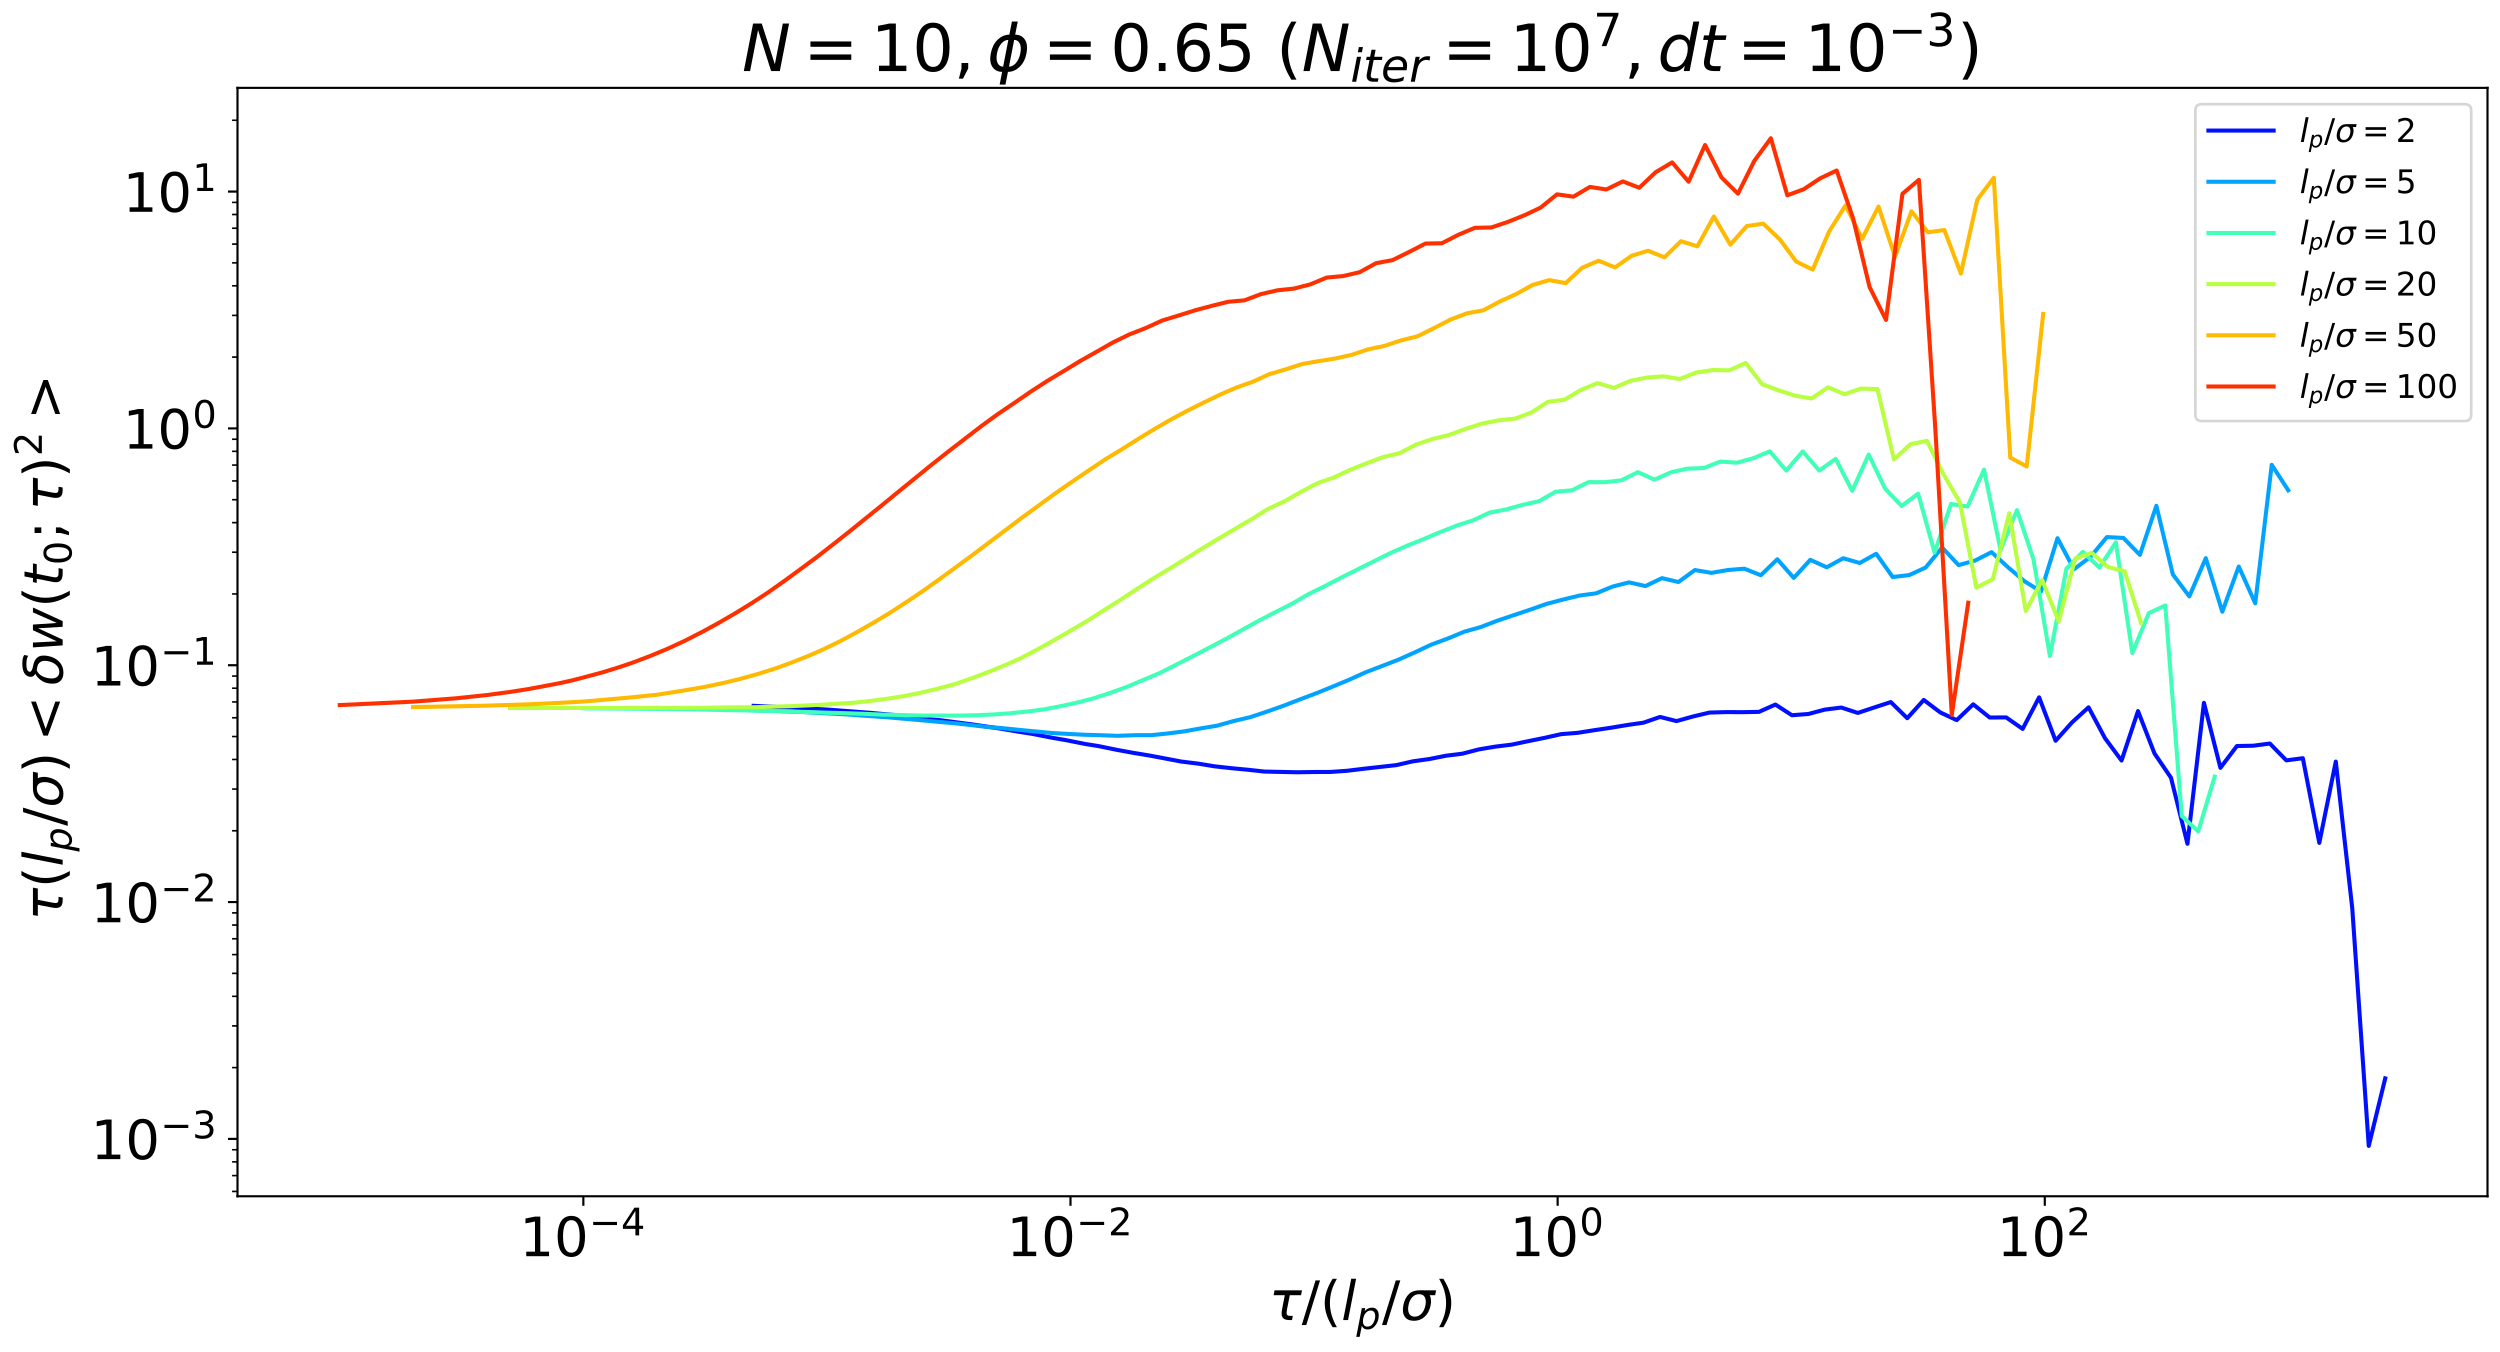 <?xml version="1.0" encoding="utf-8" standalone="no"?>
<!DOCTYPE svg PUBLIC "-//W3C//DTD SVG 1.1//EN"
  "http://www.w3.org/Graphics/SVG/1.1/DTD/svg11.dtd">
<!-- Created with matplotlib (https://matplotlib.org/) -->
<svg height="497.52pt" version="1.1" viewBox="0 0 920.16 497.52" width="920.16pt" xmlns="http://www.w3.org/2000/svg" xmlns:xlink="http://www.w3.org/1999/xlink">
 <defs>
  <style type="text/css">
*{stroke-linecap:butt;stroke-linejoin:round;}
  </style>
 </defs>
 <g id="figure_1">
  <g id="patch_1">
   <path d="M 0 497.52 
L 920.16 497.52 
L 920.16 0 
L 0 0 
z
" style="fill:#ffffff;"/>
  </g>
  <g id="axes_1">
   <g id="patch_2">
    <path d="M 87.415 440.305 
L 915.559 440.305 
L 915.559 32.339 
L 87.415 32.339 
z
" style="fill:#ffffff;"/>
   </g>
   <g id="matplotlib.axis_1">
    <g id="xtick_1">
     <g id="line2d_1">
      <defs>
       <path d="M 0 0 
L 0 3.5 
" id="m4531836eba" style="stroke:#000000;stroke-width:0.8;"/>
      </defs>
      <g>
       <use style="stroke:#000000;stroke-width:0.8;" x="214.709" xlink:href="#m4531836eba" y="440.305"/>
      </g>
     </g>
     <g id="text_1">
      <!-- $\mathdefault{10^{-4}}$ -->
      <defs>
       <path d="M 12.406 8.297 
L 28.516 8.297 
L 28.516 63.922 
L 10.984 60.406 
L 10.984 69.391 
L 28.422 72.906 
L 38.281 72.906 
L 38.281 8.297 
L 54.391 8.297 
L 54.391 0 
L 12.406 0 
z
" id="DejaVuSans-49"/>
       <path d="M 31.781 66.406 
Q 24.172 66.406 20.328 58.906 
Q 16.5 51.422 16.5 36.375 
Q 16.5 21.391 20.328 13.891 
Q 24.172 6.391 31.781 6.391 
Q 39.453 6.391 43.281 13.891 
Q 47.125 21.391 47.125 36.375 
Q 47.125 51.422 43.281 58.906 
Q 39.453 66.406 31.781 66.406 
z
M 31.781 74.219 
Q 44.047 74.219 50.516 64.516 
Q 56.984 54.828 56.984 36.375 
Q 56.984 17.969 50.516 8.266 
Q 44.047 -1.422 31.781 -1.422 
Q 19.531 -1.422 13.062 8.266 
Q 6.594 17.969 6.594 36.375 
Q 6.594 54.828 13.062 64.516 
Q 19.531 74.219 31.781 74.219 
z
" id="DejaVuSans-48"/>
       <path d="M 10.594 35.5 
L 73.188 35.5 
L 73.188 27.203 
L 10.594 27.203 
z
" id="DejaVuSans-8722"/>
       <path d="M 37.797 64.312 
L 12.891 25.391 
L 37.797 25.391 
z
M 35.203 72.906 
L 47.609 72.906 
L 47.609 25.391 
L 58.016 25.391 
L 58.016 17.188 
L 47.609 17.188 
L 47.609 0 
L 37.797 0 
L 37.797 17.188 
L 4.891 17.188 
L 4.891 26.703 
z
" id="DejaVuSans-52"/>
      </defs>
      <g transform="translate(191.209 462.502)scale(0.2 -0.2)">
       <use transform="translate(0 0.684)" xlink:href="#DejaVuSans-49"/>
       <use transform="translate(63.623 0.684)" xlink:href="#DejaVuSans-48"/>
       <use transform="translate(128.203 38.966)scale(0.7)" xlink:href="#DejaVuSans-8722"/>
       <use transform="translate(186.855 38.966)scale(0.7)" xlink:href="#DejaVuSans-52"/>
      </g>
     </g>
    </g>
    <g id="xtick_2">
     <g id="line2d_2">
      <g>
       <use style="stroke:#000000;stroke-width:0.8;" x="394.01" xlink:href="#m4531836eba" y="440.305"/>
      </g>
     </g>
     <g id="text_2">
      <!-- $\mathdefault{10^{-2}}$ -->
      <defs>
       <path d="M 19.188 8.297 
L 53.609 8.297 
L 53.609 0 
L 7.328 0 
L 7.328 8.297 
Q 12.938 14.109 22.625 23.891 
Q 32.328 33.688 34.812 36.531 
Q 39.547 41.844 41.422 45.531 
Q 43.312 49.219 43.312 52.781 
Q 43.312 58.594 39.234 62.25 
Q 35.156 65.922 28.609 65.922 
Q 23.969 65.922 18.812 64.312 
Q 13.672 62.703 7.812 59.422 
L 7.812 69.391 
Q 13.766 71.781 18.938 73 
Q 24.125 74.219 28.422 74.219 
Q 39.75 74.219 46.484 68.547 
Q 53.219 62.891 53.219 53.422 
Q 53.219 48.922 51.531 44.891 
Q 49.859 40.875 45.406 35.406 
Q 44.188 33.984 37.641 27.219 
Q 31.109 20.453 19.188 8.297 
z
" id="DejaVuSans-50"/>
      </defs>
      <g transform="translate(370.51 462.502)scale(0.2 -0.2)">
       <use transform="translate(0 0.766)" xlink:href="#DejaVuSans-49"/>
       <use transform="translate(63.623 0.766)" xlink:href="#DejaVuSans-48"/>
       <use transform="translate(128.203 39.047)scale(0.7)" xlink:href="#DejaVuSans-8722"/>
       <use transform="translate(186.855 39.047)scale(0.7)" xlink:href="#DejaVuSans-50"/>
      </g>
     </g>
    </g>
    <g id="xtick_3">
     <g id="line2d_3">
      <g>
       <use style="stroke:#000000;stroke-width:0.8;" x="573.312" xlink:href="#m4531836eba" y="440.305"/>
      </g>
     </g>
     <g id="text_3">
      <!-- $\mathdefault{10^{0}}$ -->
      <g transform="translate(555.712 462.502)scale(0.2 -0.2)">
       <use transform="translate(0 0.766)" xlink:href="#DejaVuSans-49"/>
       <use transform="translate(63.623 0.766)" xlink:href="#DejaVuSans-48"/>
       <use transform="translate(128.203 39.047)scale(0.7)" xlink:href="#DejaVuSans-48"/>
      </g>
     </g>
    </g>
    <g id="xtick_4">
     <g id="line2d_4">
      <g>
       <use style="stroke:#000000;stroke-width:0.8;" x="752.613" xlink:href="#m4531836eba" y="440.305"/>
      </g>
     </g>
     <g id="text_4">
      <!-- $\mathdefault{10^{2}}$ -->
      <g transform="translate(735.013 462.502)scale(0.2 -0.2)">
       <use transform="translate(0 0.766)" xlink:href="#DejaVuSans-49"/>
       <use transform="translate(63.623 0.766)" xlink:href="#DejaVuSans-48"/>
       <use transform="translate(128.203 39.047)scale(0.7)" xlink:href="#DejaVuSans-50"/>
      </g>
     </g>
    </g>
    <g id="text_5">
     <!-- $\tau/(l_p/\sigma)$ -->
     <defs>
      <path d="M 32.859 9.969 
Q 34.188 7.625 39.453 7.625 
L 43.75 7.625 
L 42.281 0 
L 36.922 0 
Q 28.125 0 25 4.688 
Q 21.922 9.469 23.969 19.828 
L 29 45.703 
L 8.453 45.703 
L 10.203 54.688 
L 60.641 54.688 
L 58.891 45.703 
L 38.188 45.703 
L 33.016 19.281 
Q 31.641 12.203 32.859 9.969 
z
" id="DejaVuSans-Oblique-964"/>
      <path d="M 25.391 72.906 
L 33.688 72.906 
L 8.297 -9.281 
L 0 -9.281 
z
" id="DejaVuSans-47"/>
      <path d="M 31 75.875 
Q 24.469 64.656 21.281 53.656 
Q 18.109 42.672 18.109 31.391 
Q 18.109 20.125 21.312 9.062 
Q 24.516 -2 31 -13.188 
L 23.188 -13.188 
Q 15.875 -1.703 12.234 9.375 
Q 8.594 20.453 8.594 31.391 
Q 8.594 42.281 12.203 53.312 
Q 15.828 64.359 23.188 75.875 
z
" id="DejaVuSans-40"/>
      <path d="M 18.312 75.984 
L 27.297 75.984 
L 12.5 0 
L 3.516 0 
z
" id="DejaVuSans-Oblique-108"/>
      <path d="M 49.609 33.688 
Q 49.609 40.875 46.484 44.672 
Q 43.359 48.484 37.5 48.484 
Q 33.5 48.484 29.859 46.438 
Q 26.219 44.391 23.391 40.484 
Q 20.609 36.625 18.938 31.156 
Q 17.281 25.688 17.281 20.312 
Q 17.281 13.484 20.406 9.797 
Q 23.531 6.109 29.297 6.109 
Q 33.547 6.109 37.188 8.109 
Q 40.828 10.109 43.406 13.922 
Q 46.188 17.922 47.891 23.344 
Q 49.609 28.766 49.609 33.688 
z
M 21.781 46.391 
Q 25.391 51.125 30.297 53.562 
Q 35.203 56 41.219 56 
Q 49.609 56 54.25 50.5 
Q 58.891 45.016 58.891 35.109 
Q 58.891 27 56 19.656 
Q 53.125 12.312 47.703 6.5 
Q 44.094 2.641 39.547 0.609 
Q 35.016 -1.422 29.984 -1.422 
Q 24.172 -1.422 20.219 1 
Q 16.266 3.422 14.312 8.203 
L 8.688 -20.797 
L -0.297 -20.797 
L 14.406 54.688 
L 23.391 54.688 
z
" id="DejaVuSans-Oblique-112"/>
      <path d="M 34.672 47.562 
Q 27.25 47.562 22.219 42.188 
Q 16.891 36.578 15.141 27.297 
Q 13.188 17.484 16.312 11.812 
Q 19.391 6.203 26.656 6.203 
Q 33.844 6.203 39.109 11.859 
Q 44.438 17.531 46.344 27.297 
Q 48.047 36.234 45.016 42.188 
Q 42.188 47.562 34.672 47.562 
z
M 36.078 54.734 
L 65.922 54.688 
L 64.156 45.703 
L 54.109 45.703 
Q 57.906 38.094 55.859 27.297 
Q 53.219 13.875 45.062 6.25 
Q 36.859 -1.422 25.141 -1.422 
Q 13.375 -1.422 8.203 6.25 
Q 3.031 13.875 5.672 27.297 
Q 8.25 40.766 16.406 48.391 
Q 23.188 54.734 36.078 54.734 
z
" id="DejaVuSans-Oblique-963"/>
      <path d="M 8.016 75.875 
L 15.828 75.875 
Q 23.141 64.359 26.781 53.312 
Q 30.422 42.281 30.422 31.391 
Q 30.422 20.453 26.781 9.375 
Q 23.141 -1.703 15.828 -13.188 
L 8.016 -13.188 
Q 14.5 -2 17.703 9.062 
Q 20.906 20.125 20.906 31.391 
Q 20.906 42.672 17.703 53.656 
Q 14.5 64.656 8.016 75.875 
z
" id="DejaVuSans-41"/>
     </defs>
     <g transform="translate(467.087 485.861)scale(0.2 -0.2)">
      <use transform="translate(0 0.016)" xlink:href="#DejaVuSans-Oblique-964"/>
      <use transform="translate(60.205 0.016)" xlink:href="#DejaVuSans-47"/>
      <use transform="translate(93.896 0.016)" xlink:href="#DejaVuSans-40"/>
      <use transform="translate(132.91 0.016)" xlink:href="#DejaVuSans-Oblique-108"/>
      <use transform="translate(160.693 -16.391)scale(0.7)" xlink:href="#DejaVuSans-Oblique-112"/>
      <use transform="translate(207.861 0.016)" xlink:href="#DejaVuSans-47"/>
      <use transform="translate(241.553 0.016)" xlink:href="#DejaVuSans-Oblique-963"/>
      <use transform="translate(304.932 0.016)" xlink:href="#DejaVuSans-41"/>
     </g>
    </g>
   </g>
   <g id="matplotlib.axis_2">
    <g id="ytick_1">
     <g id="line2d_5">
      <defs>
       <path d="M 0 0 
L -3.5 0 
" id="mf30abeb08d" style="stroke:#000000;stroke-width:0.8;"/>
      </defs>
      <g>
       <use style="stroke:#000000;stroke-width:0.8;" x="87.415" xlink:href="#mf30abeb08d" y="419.19"/>
      </g>
     </g>
     <g id="text_6">
      <!-- $\mathdefault{10^{-3}}$ -->
      <defs>
       <path d="M 40.578 39.312 
Q 47.656 37.797 51.625 33 
Q 55.609 28.219 55.609 21.188 
Q 55.609 10.406 48.188 4.484 
Q 40.766 -1.422 27.094 -1.422 
Q 22.516 -1.422 17.656 -0.516 
Q 12.797 0.391 7.625 2.203 
L 7.625 11.719 
Q 11.719 9.328 16.594 8.109 
Q 21.484 6.891 26.812 6.891 
Q 36.078 6.891 40.938 10.547 
Q 45.797 14.203 45.797 21.188 
Q 45.797 27.641 41.281 31.266 
Q 36.766 34.906 28.719 34.906 
L 20.219 34.906 
L 20.219 43.016 
L 29.109 43.016 
Q 36.375 43.016 40.234 45.922 
Q 44.094 48.828 44.094 54.297 
Q 44.094 59.906 40.109 62.906 
Q 36.141 65.922 28.719 65.922 
Q 24.656 65.922 20.016 65.031 
Q 15.375 64.156 9.812 62.312 
L 9.812 71.094 
Q 15.438 72.656 20.344 73.438 
Q 25.25 74.219 29.594 74.219 
Q 40.828 74.219 47.359 69.109 
Q 53.906 64.016 53.906 55.328 
Q 53.906 49.266 50.438 45.094 
Q 46.969 40.922 40.578 39.312 
z
" id="DejaVuSans-51"/>
      </defs>
      <g transform="translate(33.415 426.788)scale(0.2 -0.2)">
       <use transform="translate(0 0.766)" xlink:href="#DejaVuSans-49"/>
       <use transform="translate(63.623 0.766)" xlink:href="#DejaVuSans-48"/>
       <use transform="translate(128.203 39.047)scale(0.7)" xlink:href="#DejaVuSans-8722"/>
       <use transform="translate(186.855 39.047)scale(0.7)" xlink:href="#DejaVuSans-51"/>
      </g>
     </g>
    </g>
    <g id="ytick_2">
     <g id="line2d_6">
      <g>
       <use style="stroke:#000000;stroke-width:0.8;" x="87.415" xlink:href="#mf30abeb08d" y="332.019"/>
      </g>
     </g>
     <g id="text_7">
      <!-- $\mathdefault{10^{-2}}$ -->
      <g transform="translate(33.415 339.617)scale(0.2 -0.2)">
       <use transform="translate(0 0.766)" xlink:href="#DejaVuSans-49"/>
       <use transform="translate(63.623 0.766)" xlink:href="#DejaVuSans-48"/>
       <use transform="translate(128.203 39.047)scale(0.7)" xlink:href="#DejaVuSans-8722"/>
       <use transform="translate(186.855 39.047)scale(0.7)" xlink:href="#DejaVuSans-50"/>
      </g>
     </g>
    </g>
    <g id="ytick_3">
     <g id="line2d_7">
      <g>
       <use style="stroke:#000000;stroke-width:0.8;" x="87.415" xlink:href="#mf30abeb08d" y="244.848"/>
      </g>
     </g>
     <g id="text_8">
      <!-- $\mathdefault{10^{-1}}$ -->
      <g transform="translate(33.415 252.446)scale(0.2 -0.2)">
       <use transform="translate(0 0.684)" xlink:href="#DejaVuSans-49"/>
       <use transform="translate(63.623 0.684)" xlink:href="#DejaVuSans-48"/>
       <use transform="translate(128.203 38.966)scale(0.7)" xlink:href="#DejaVuSans-8722"/>
       <use transform="translate(186.855 38.966)scale(0.7)" xlink:href="#DejaVuSans-49"/>
      </g>
     </g>
    </g>
    <g id="ytick_4">
     <g id="line2d_8">
      <g>
       <use style="stroke:#000000;stroke-width:0.8;" x="87.415" xlink:href="#mf30abeb08d" y="157.677"/>
      </g>
     </g>
     <g id="text_9">
      <!-- $\mathdefault{10^{0}}$ -->
      <g transform="translate(45.215 165.276)scale(0.2 -0.2)">
       <use transform="translate(0 0.766)" xlink:href="#DejaVuSans-49"/>
       <use transform="translate(63.623 0.766)" xlink:href="#DejaVuSans-48"/>
       <use transform="translate(128.203 39.047)scale(0.7)" xlink:href="#DejaVuSans-48"/>
      </g>
     </g>
    </g>
    <g id="ytick_5">
     <g id="line2d_9">
      <g>
       <use style="stroke:#000000;stroke-width:0.8;" x="87.415" xlink:href="#mf30abeb08d" y="70.506"/>
      </g>
     </g>
     <g id="text_10">
      <!-- $\mathdefault{10^{1}}$ -->
      <g transform="translate(45.215 78.105)scale(0.2 -0.2)">
       <use transform="translate(0 0.684)" xlink:href="#DejaVuSans-49"/>
       <use transform="translate(63.623 0.684)" xlink:href="#DejaVuSans-48"/>
       <use transform="translate(128.203 38.966)scale(0.7)" xlink:href="#DejaVuSans-49"/>
      </g>
     </g>
    </g>
    <g id="ytick_6">
     <g id="line2d_10">
      <defs>
       <path d="M 0 0 
L -2 0 
" id="mcb2c523ec2" style="stroke:#000000;stroke-width:0.6;"/>
      </defs>
      <g>
       <use style="stroke:#000000;stroke-width:0.6;" x="87.415" xlink:href="#mcb2c523ec2" y="438.528"/>
      </g>
     </g>
    </g>
    <g id="ytick_7">
     <g id="line2d_11">
      <g>
       <use style="stroke:#000000;stroke-width:0.6;" x="87.415" xlink:href="#mcb2c523ec2" y="432.693"/>
      </g>
     </g>
    </g>
    <g id="ytick_8">
     <g id="line2d_12">
      <g>
       <use style="stroke:#000000;stroke-width:0.6;" x="87.415" xlink:href="#mcb2c523ec2" y="427.637"/>
      </g>
     </g>
    </g>
    <g id="ytick_9">
     <g id="line2d_13">
      <g>
       <use style="stroke:#000000;stroke-width:0.6;" x="87.415" xlink:href="#mcb2c523ec2" y="423.178"/>
      </g>
     </g>
    </g>
    <g id="ytick_10">
     <g id="line2d_14">
      <g>
       <use style="stroke:#000000;stroke-width:0.6;" x="87.415" xlink:href="#mcb2c523ec2" y="392.949"/>
      </g>
     </g>
    </g>
    <g id="ytick_11">
     <g id="line2d_15">
      <g>
       <use style="stroke:#000000;stroke-width:0.6;" x="87.415" xlink:href="#mcb2c523ec2" y="377.599"/>
      </g>
     </g>
    </g>
    <g id="ytick_12">
     <g id="line2d_16">
      <g>
       <use style="stroke:#000000;stroke-width:0.6;" x="87.415" xlink:href="#mcb2c523ec2" y="366.708"/>
      </g>
     </g>
    </g>
    <g id="ytick_13">
     <g id="line2d_17">
      <g>
       <use style="stroke:#000000;stroke-width:0.6;" x="87.415" xlink:href="#mcb2c523ec2" y="358.26"/>
      </g>
     </g>
    </g>
    <g id="ytick_14">
     <g id="line2d_18">
      <g>
       <use style="stroke:#000000;stroke-width:0.6;" x="87.415" xlink:href="#mcb2c523ec2" y="351.358"/>
      </g>
     </g>
    </g>
    <g id="ytick_15">
     <g id="line2d_19">
      <g>
       <use style="stroke:#000000;stroke-width:0.6;" x="87.415" xlink:href="#mcb2c523ec2" y="345.522"/>
      </g>
     </g>
    </g>
    <g id="ytick_16">
     <g id="line2d_20">
      <g>
       <use style="stroke:#000000;stroke-width:0.6;" x="87.415" xlink:href="#mcb2c523ec2" y="340.467"/>
      </g>
     </g>
    </g>
    <g id="ytick_17">
     <g id="line2d_21">
      <g>
       <use style="stroke:#000000;stroke-width:0.6;" x="87.415" xlink:href="#mcb2c523ec2" y="336.008"/>
      </g>
     </g>
    </g>
    <g id="ytick_18">
     <g id="line2d_22">
      <g>
       <use style="stroke:#000000;stroke-width:0.6;" x="87.415" xlink:href="#mcb2c523ec2" y="305.778"/>
      </g>
     </g>
    </g>
    <g id="ytick_19">
     <g id="line2d_23">
      <g>
       <use style="stroke:#000000;stroke-width:0.6;" x="87.415" xlink:href="#mcb2c523ec2" y="290.428"/>
      </g>
     </g>
    </g>
    <g id="ytick_20">
     <g id="line2d_24">
      <g>
       <use style="stroke:#000000;stroke-width:0.6;" x="87.415" xlink:href="#mcb2c523ec2" y="279.537"/>
      </g>
     </g>
    </g>
    <g id="ytick_21">
     <g id="line2d_25">
      <g>
       <use style="stroke:#000000;stroke-width:0.6;" x="87.415" xlink:href="#mcb2c523ec2" y="271.089"/>
      </g>
     </g>
    </g>
    <g id="ytick_22">
     <g id="line2d_26">
      <g>
       <use style="stroke:#000000;stroke-width:0.6;" x="87.415" xlink:href="#mcb2c523ec2" y="264.187"/>
      </g>
     </g>
    </g>
    <g id="ytick_23">
     <g id="line2d_27">
      <g>
       <use style="stroke:#000000;stroke-width:0.6;" x="87.415" xlink:href="#mcb2c523ec2" y="258.351"/>
      </g>
     </g>
    </g>
    <g id="ytick_24">
     <g id="line2d_28">
      <g>
       <use style="stroke:#000000;stroke-width:0.6;" x="87.415" xlink:href="#mcb2c523ec2" y="253.296"/>
      </g>
     </g>
    </g>
    <g id="ytick_25">
     <g id="line2d_29">
      <g>
       <use style="stroke:#000000;stroke-width:0.6;" x="87.415" xlink:href="#mcb2c523ec2" y="248.837"/>
      </g>
     </g>
    </g>
    <g id="ytick_26">
     <g id="line2d_30">
      <g>
       <use style="stroke:#000000;stroke-width:0.6;" x="87.415" xlink:href="#mcb2c523ec2" y="218.607"/>
      </g>
     </g>
    </g>
    <g id="ytick_27">
     <g id="line2d_31">
      <g>
       <use style="stroke:#000000;stroke-width:0.6;" x="87.415" xlink:href="#mcb2c523ec2" y="203.257"/>
      </g>
     </g>
    </g>
    <g id="ytick_28">
     <g id="line2d_32">
      <g>
       <use style="stroke:#000000;stroke-width:0.6;" x="87.415" xlink:href="#mcb2c523ec2" y="192.366"/>
      </g>
     </g>
    </g>
    <g id="ytick_29">
     <g id="line2d_33">
      <g>
       <use style="stroke:#000000;stroke-width:0.6;" x="87.415" xlink:href="#mcb2c523ec2" y="183.918"/>
      </g>
     </g>
    </g>
    <g id="ytick_30">
     <g id="line2d_34">
      <g>
       <use style="stroke:#000000;stroke-width:0.6;" x="87.415" xlink:href="#mcb2c523ec2" y="177.016"/>
      </g>
     </g>
    </g>
    <g id="ytick_31">
     <g id="line2d_35">
      <g>
       <use style="stroke:#000000;stroke-width:0.6;" x="87.415" xlink:href="#mcb2c523ec2" y="171.18"/>
      </g>
     </g>
    </g>
    <g id="ytick_32">
     <g id="line2d_36">
      <g>
       <use style="stroke:#000000;stroke-width:0.6;" x="87.415" xlink:href="#mcb2c523ec2" y="166.125"/>
      </g>
     </g>
    </g>
    <g id="ytick_33">
     <g id="line2d_37">
      <g>
       <use style="stroke:#000000;stroke-width:0.6;" x="87.415" xlink:href="#mcb2c523ec2" y="161.666"/>
      </g>
     </g>
    </g>
    <g id="ytick_34">
     <g id="line2d_38">
      <g>
       <use style="stroke:#000000;stroke-width:0.6;" x="87.415" xlink:href="#mcb2c523ec2" y="131.436"/>
      </g>
     </g>
    </g>
    <g id="ytick_35">
     <g id="line2d_39">
      <g>
       <use style="stroke:#000000;stroke-width:0.6;" x="87.415" xlink:href="#mcb2c523ec2" y="116.086"/>
      </g>
     </g>
    </g>
    <g id="ytick_36">
     <g id="line2d_40">
      <g>
       <use style="stroke:#000000;stroke-width:0.6;" x="87.415" xlink:href="#mcb2c523ec2" y="105.195"/>
      </g>
     </g>
    </g>
    <g id="ytick_37">
     <g id="line2d_41">
      <g>
       <use style="stroke:#000000;stroke-width:0.6;" x="87.415" xlink:href="#mcb2c523ec2" y="96.747"/>
      </g>
     </g>
    </g>
    <g id="ytick_38">
     <g id="line2d_42">
      <g>
       <use style="stroke:#000000;stroke-width:0.6;" x="87.415" xlink:href="#mcb2c523ec2" y="89.845"/>
      </g>
     </g>
    </g>
    <g id="ytick_39">
     <g id="line2d_43">
      <g>
       <use style="stroke:#000000;stroke-width:0.6;" x="87.415" xlink:href="#mcb2c523ec2" y="84.009"/>
      </g>
     </g>
    </g>
    <g id="ytick_40">
     <g id="line2d_44">
      <g>
       <use style="stroke:#000000;stroke-width:0.6;" x="87.415" xlink:href="#mcb2c523ec2" y="78.954"/>
      </g>
     </g>
    </g>
    <g id="ytick_41">
     <g id="line2d_45">
      <g>
       <use style="stroke:#000000;stroke-width:0.6;" x="87.415" xlink:href="#mcb2c523ec2" y="74.495"/>
      </g>
     </g>
    </g>
    <g id="ytick_42">
     <g id="line2d_46">
      <g>
       <use style="stroke:#000000;stroke-width:0.6;" x="87.415" xlink:href="#mcb2c523ec2" y="44.265"/>
      </g>
     </g>
    </g>
    <g id="text_11">
     <!-- $\tau (l_p/\sigma) &lt;\delta w(t_0; \tau)^2&gt;$ -->
     <defs>
      <path d="M 73.188 49.219 
L 22.797 31.297 
L 73.188 13.484 
L 73.188 4.594 
L 10.594 27.297 
L 10.594 35.406 
L 73.188 58.109 
z
" id="DejaVuSans-60"/>
      <path d="M 54.25 63.328 
Q 49.953 66.75 38.281 66.75 
Q 25.922 66.75 24.812 61.031 
Q 23.922 56.547 36.375 54.203 
Q 46.141 52.391 50.828 46.922 
Q 56.5 40.328 53.859 26.812 
Q 51.312 13.875 43.172 6.25 
Q 34.969 -1.422 23.25 -1.422 
Q 11.578 -1.422 6.344 6.25 
Q 1.125 13.875 3.766 27.297 
Q 5.672 37.25 13.922 45.312 
Q 17.141 48.438 21.141 50.203 
Q 14.266 54.047 15.625 60.938 
Q 18.219 74.219 39.75 74.219 
Q 50.531 74.219 55.719 70.797 
z
M 27.391 47.75 
Q 23.828 46.344 20.406 42.781 
Q 15.141 37.25 13.234 27.297 
Q 11.281 17.391 14.359 11.812 
Q 17.484 6.203 24.75 6.203 
Q 31.938 6.203 37.203 11.859 
Q 42.531 17.531 44.344 26.812 
Q 46.188 36.531 42.672 41.219 
Q 38.922 46.234 32.859 46.781 
Q 29.781 47.078 27.391 47.75 
z
" id="DejaVuSans-Oblique-948"/>
      <path d="M 8.5 54.688 
L 17.391 54.688 
L 19.672 10.688 
L 40.094 54.688 
L 50.484 54.688 
L 53.516 10.688 
L 72.906 54.688 
L 81.891 54.688 
L 56.891 0 
L 46.391 0 
L 43.703 45.312 
L 22.797 0 
L 12.203 0 
z
" id="DejaVuSans-Oblique-119"/>
      <path d="M 42.281 54.688 
L 40.922 47.703 
L 23 47.703 
L 17.188 18.016 
Q 16.891 16.359 16.75 15.234 
Q 16.609 14.109 16.609 13.484 
Q 16.609 10.359 18.484 8.938 
Q 20.359 7.516 24.516 7.516 
L 33.594 7.516 
L 32.078 0 
L 23.484 0 
Q 15.484 0 11.547 3.125 
Q 7.625 6.25 7.625 12.594 
Q 7.625 13.719 7.766 15.062 
Q 7.906 16.406 8.203 18.016 
L 14.016 47.703 
L 6.391 47.703 
L 7.812 54.688 
L 15.281 54.688 
L 18.312 70.219 
L 27.297 70.219 
L 24.312 54.688 
z
" id="DejaVuSans-Oblique-116"/>
      <path d="M 11.719 51.703 
L 22.016 51.703 
L 22.016 39.312 
L 11.719 39.312 
z
M 11.719 12.406 
L 22.016 12.406 
L 22.016 4 
L 14.016 -11.625 
L 7.719 -11.625 
L 11.719 4 
z
" id="DejaVuSans-59"/>
      <path d="M 10.594 49.219 
L 10.594 58.109 
L 73.188 35.406 
L 73.188 27.297 
L 10.594 4.594 
L 10.594 13.484 
L 60.891 31.297 
z
" id="DejaVuSans-62"/>
     </defs>
     <g transform="translate(23.215 338.822)rotate(-90)scale(0.2 -0.2)">
      <use transform="translate(0 0.766)" xlink:href="#DejaVuSans-Oblique-964"/>
      <use transform="translate(60.205 0.766)" xlink:href="#DejaVuSans-40"/>
      <use transform="translate(99.219 0.766)" xlink:href="#DejaVuSans-Oblique-108"/>
      <use transform="translate(127.002 -15.641)scale(0.7)" xlink:href="#DejaVuSans-Oblique-112"/>
      <use transform="translate(174.17 0.766)" xlink:href="#DejaVuSans-47"/>
      <use transform="translate(207.861 0.766)" xlink:href="#DejaVuSans-Oblique-963"/>
      <use transform="translate(271.24 0.766)" xlink:href="#DejaVuSans-41"/>
      <use transform="translate(329.736 0.766)" xlink:href="#DejaVuSans-60"/>
      <use transform="translate(433.008 0.766)" xlink:href="#DejaVuSans-Oblique-948"/>
      <use transform="translate(494.189 0.766)" xlink:href="#DejaVuSans-Oblique-119"/>
      <use transform="translate(575.977 0.766)" xlink:href="#DejaVuSans-40"/>
      <use transform="translate(614.99 0.766)" xlink:href="#DejaVuSans-Oblique-116"/>
      <use transform="translate(654.199 -15.641)scale(0.7)" xlink:href="#DejaVuSans-48"/>
      <use transform="translate(701.47 0.766)" xlink:href="#DejaVuSans-59"/>
      <use transform="translate(754.644 0.766)" xlink:href="#DejaVuSans-Oblique-964"/>
      <use transform="translate(814.849 0.766)" xlink:href="#DejaVuSans-41"/>
      <use transform="translate(854.819 39.047)scale(0.7)" xlink:href="#DejaVuSans-50"/>
      <use transform="translate(921.572 0.766)" xlink:href="#DejaVuSans-62"/>
     </g>
    </g>
   </g>
   <g id="line2d_47">
    <path clip-path="url(#pced8856fdd)" d="M 277.372 259.789 
L 304.36 261.148 
L 320.146 262.35 
L 331.347 263.379 
L 340.035 264.371 
L 347.134 265.215 
L 358.335 266.695 
L 362.921 267.389 
L 367.023 267.992 
L 374.121 269.193 
L 380.123 270.147 
L 387.683 271.623 
L 392.013 272.359 
L 399.452 273.834 
L 404.225 274.588 
L 411.074 275.994 
L 416.896 277.061 
L 422.898 278.048 
L 428.899 279.182 
L 434.788 280.299 
L 441.081 281.075 
L 447 282.051 
L 453.427 282.764 
L 459.308 283.317 
L 465.362 283.984 
L 471.408 284.115 
L 477.562 284.244 
L 483.661 284.147 
L 489.607 284.13 
L 495.776 283.701 
L 501.839 282.965 
L 507.928 282.281 
L 513.915 281.615 
L 520.031 280.214 
L 526.11 279.37 
L 532.158 278.168 
L 538.216 277.411 
L 544.286 275.83 
L 550.352 274.808 
L 556.419 274.071 
L 562.473 272.798 
L 568.555 271.571 
L 574.614 270.21 
L 580.669 269.732 
L 586.745 268.763 
L 592.809 267.874 
L 598.872 266.865 
L 604.946 265.981 
L 611.006 263.88 
L 617.073 265.409 
L 623.141 263.711 
L 629.205 262.275 
L 635.272 262.097 
L 641.339 262.122 
L 647.405 262.015 
L 653.471 259.319 
L 659.536 263.251 
L 665.602 262.792 
L 671.669 261.176 
L 677.734 260.424 
L 683.801 262.405 
L 689.867 260.386 
L 695.933 258.408 
L 701.999 264.342 
L 708.065 257.62 
L 714.132 262.212 
L 720.198 265.048 
L 726.264 259.228 
L 732.33 264.097 
L 738.396 264.048 
L 744.462 268.28 
L 750.528 256.663 
L 756.594 272.643 
L 762.66 265.863 
L 768.726 260.342 
L 774.793 271.734 
L 780.859 279.927 
L 786.925 261.724 
L 792.991 277.314 
L 799.057 286.248 
L 805.123 310.558 
L 811.189 258.685 
L 817.255 282.612 
L 823.321 274.588 
L 829.387 274.47 
L 835.454 273.667 
L 841.52 279.863 
L 847.586 279.072 
L 853.652 310.234 
L 859.718 280.312 
L 865.784 334.355 
L 871.85 421.761 
L 877.916 396.913 
" style="fill:none;stroke:#0010ff;stroke-linecap:square;stroke-width:1.5;"/>
   </g>
   <g id="line2d_48">
    <path clip-path="url(#pced8856fdd)" d="M 241.696 260.58 
L 268.684 261.12 
L 284.471 261.63 
L 295.672 262.088 
L 304.36 262.556 
L 311.458 262.945 
L 322.659 263.747 
L 327.245 264.052 
L 331.347 264.423 
L 338.446 265.038 
L 344.448 265.597 
L 352.007 266.279 
L 356.338 266.755 
L 363.776 267.612 
L 368.55 267.97 
L 375.398 268.665 
L 381.22 269.22 
L 387.222 269.797 
L 393.224 270.141 
L 399.112 270.435 
L 405.405 270.61 
L 411.324 270.832 
L 417.751 270.598 
L 423.632 270.597 
L 429.686 269.978 
L 435.732 269.211 
L 441.886 268.108 
L 447.985 267.095 
L 453.932 265.421 
L 460.1 263.983 
L 466.163 261.972 
L 472.147 259.861 
L 478.239 257.509 
L 484.356 255.21 
L 490.368 252.771 
L 496.482 250.232 
L 502.54 247.487 
L 508.569 245.169 
L 514.642 242.831 
L 520.714 240.122 
L 526.797 237.256 
L 532.858 235.031 
L 538.919 232.509 
L 544.977 230.806 
L 551.055 228.478 
L 557.11 226.442 
L 563.186 224.405 
L 569.244 222.268 
L 575.315 220.677 
L 581.378 219.2 
L 587.444 218.388 
L 593.511 215.907 
L 599.576 214.351 
L 605.643 215.71 
L 611.706 212.796 
L 617.773 214.214 
L 623.839 209.814 
L 629.905 210.851 
L 635.97 209.805 
L 642.036 209.31 
L 648.101 211.721 
L 654.167 205.852 
L 660.233 212.71 
L 666.299 206.052 
L 672.365 208.805 
L 678.43 205.471 
L 684.496 207.219 
L 690.562 203.83 
L 696.628 212.379 
L 702.693 211.674 
L 708.759 208.894 
L 714.825 201.519 
L 720.891 207.997 
L 726.956 206.324 
L 733.022 203.22 
L 739.088 208.791 
L 745.154 213.941 
L 751.219 217.727 
L 757.285 198.095 
L 763.351 209.514 
L 769.417 204.976 
L 775.482 197.679 
L 781.548 197.995 
L 787.614 204.223 
L 793.68 186.166 
L 799.745 211.422 
L 805.811 219.513 
L 811.877 205.437 
L 817.943 225.151 
L 824.008 208.51 
L 830.074 222.05 
L 836.14 171.079 
L 842.206 180.446 
" style="fill:none;stroke:#00a4ff;stroke-linecap:square;stroke-width:1.5;"/>
   </g>
   <g id="line2d_49">
    <path clip-path="url(#pced8856fdd)" d="M 214.709 260.713 
L 241.696 260.934 
L 257.483 261.147 
L 268.684 261.377 
L 277.372 261.526 
L 284.471 261.7 
L 295.672 262.03 
L 300.257 262.174 
L 304.36 262.31 
L 311.458 262.498 
L 317.46 262.711 
L 325.02 263.02 
L 329.35 263.104 
L 336.789 263.331 
L 341.562 263.385 
L 348.411 263.368 
L 354.233 263.367 
L 360.234 263.232 
L 366.236 262.94 
L 372.124 262.499 
L 378.418 261.855 
L 384.337 261.094 
L 390.764 259.845 
L 396.645 258.563 
L 402.698 256.977 
L 408.745 255.01 
L 414.899 252.764 
L 420.998 250.202 
L 426.944 247.671 
L 433.113 244.553 
L 439.176 241.46 
L 445.16 238.354 
L 451.251 235.146 
L 457.292 231.799 
L 463.381 228.43 
L 469.439 225.304 
L 475.505 222.238 
L 481.582 218.704 
L 487.654 215.718 
L 493.696 212.57 
L 499.784 209.529 
L 505.826 206.519 
L 511.894 203.485 
L 517.974 200.826 
L 524.026 198.398 
L 530.099 195.848 
L 536.158 193.435 
L 542.231 191.498 
L 548.291 188.666 
L 554.359 187.508 
L 560.424 185.818 
L 566.486 184.459 
L 572.553 180.979 
L 578.618 180.459 
L 584.684 177.45 
L 590.748 177.479 
L 596.813 176.768 
L 602.879 173.782 
L 608.944 176.552 
L 615.01 173.848 
L 621.075 172.487 
L 627.14 172.271 
L 633.205 169.873 
L 639.27 170.309 
L 645.335 168.644 
L 651.4 166.138 
L 657.466 173.203 
L 663.531 166.147 
L 669.596 173.197 
L 675.661 168.89 
L 681.726 180.657 
L 687.791 167.313 
L 693.856 179.855 
L 699.921 186.248 
L 705.987 181.691 
L 712.052 203.358 
L 718.117 185.485 
L 724.182 186.433 
L 730.247 172.846 
L 736.312 202.432 
L 742.378 187.753 
L 748.443 205.844 
L 754.508 241.471 
L 760.573 209.265 
L 766.638 203.118 
L 772.703 208.911 
L 778.769 199.61 
L 784.834 240.35 
L 790.899 225.682 
L 796.964 222.84 
L 803.029 300.365 
L 809.094 305.99 
L 815.159 285.836 
" style="fill:none;stroke:#40ffb7;stroke-linecap:square;stroke-width:1.5;"/>
   </g>
   <g id="line2d_50">
    <path clip-path="url(#pced8856fdd)" d="M 187.721 260.606 
L 214.709 260.557 
L 230.496 260.574 
L 241.696 260.52 
L 250.384 260.549 
L 257.483 260.52 
L 268.684 260.351 
L 273.27 260.332 
L 277.372 260.309 
L 284.471 260.097 
L 290.473 259.935 
L 298.032 259.591 
L 302.362 259.391 
L 309.801 258.921 
L 314.575 258.635 
L 321.423 257.839 
L 327.245 257.065 
L 333.247 256.113 
L 339.249 254.883 
L 345.137 253.492 
L 351.43 251.798 
L 357.349 249.759 
L 363.776 247.338 
L 369.657 244.941 
L 375.711 242.257 
L 381.757 239.082 
L 387.911 235.656 
L 393.815 232.25 
L 399.957 228.661 
L 405.982 224.817 
L 412.066 220.992 
L 418.172 216.971 
L 424.174 213.105 
L 430.304 209.413 
L 436.328 205.71 
L 442.395 201.92 
L 448.469 198.271 
L 454.553 194.676 
L 460.596 191.15 
L 466.678 187.337 
L 472.719 184.525 
L 478.794 181.08 
L 484.85 177.844 
L 490.922 175.76 
L 496.983 172.905 
L 503.052 170.496 
L 509.11 168.221 
L 515.174 166.79 
L 521.236 163.609 
L 527.302 161.557 
L 533.366 160.072 
L 539.434 157.856 
L 545.494 155.913 
L 551.559 154.696 
L 557.623 154.087 
L 563.688 151.819 
L 569.751 147.893 
L 575.815 147.124 
L 581.88 143.53 
L 587.943 141.002 
L 594.007 142.775 
L 600.072 140.175 
L 606.135 138.963 
L 612.2 138.5 
L 618.263 139.493 
L 624.327 137.113 
L 630.391 136.186 
L 636.455 136.32 
L 642.519 133.581 
L 648.583 141.414 
L 654.647 143.676 
L 660.711 145.632 
L 666.775 146.663 
L 672.839 142.553 
L 678.903 145.094 
L 684.967 143.021 
L 691.031 143.216 
L 697.095 169.114 
L 703.159 163.5 
L 709.223 162.268 
L 715.287 174.518 
L 721.351 184.882 
L 727.415 216.285 
L 733.479 213.192 
L 739.543 188.891 
L 745.607 224.88 
L 751.671 213.467 
L 757.735 228.706 
L 763.799 205.573 
L 769.863 203.483 
L 775.927 208.739 
L 781.991 210.188 
L 788.055 229.285 
" style="fill:none;stroke:#b7ff40;stroke-linecap:square;stroke-width:1.5;"/>
   </g>
   <g id="line2d_51">
    <path clip-path="url(#pced8856fdd)" d="M 152.046 260.263 
L 179.033 259.726 
L 194.82 259.22 
L 206.021 258.692 
L 214.709 258.214 
L 221.808 257.61 
L 233.008 256.628 
L 237.594 256.118 
L 241.696 255.731 
L 248.795 254.616 
L 254.797 253.625 
L 259.996 252.702 
L 266.687 251.282 
L 272.395 249.879 
L 278.899 248.09 
L 285.747 245.917 
L 291.569 243.781 
L 297.571 241.407 
L 303.573 238.76 
L 309.461 235.886 
L 315.755 232.478 
L 321.673 229.09 
L 327.675 225.479 
L 333.981 221.377 
L 340.035 217.279 
L 346.082 212.969 
L 352.007 208.642 
L 358.14 204.131 
L 364.113 199.624 
L 370.163 195.06 
L 376.267 190.442 
L 382.392 185.997 
L 388.409 181.595 
L 394.475 177.398 
L 400.521 173.285 
L 406.607 169.203 
L 412.649 165.537 
L 418.713 161.701 
L 424.78 157.993 
L 430.822 154.497 
L 436.888 151.243 
L 442.942 148.224 
L 449.004 145.275 
L 455.068 142.651 
L 461.128 140.5 
L 467.187 137.723 
L 473.252 135.927 
L 479.307 133.974 
L 485.367 132.921 
L 491.429 131.961 
L 497.489 130.603 
L 503.548 128.59 
L 509.611 127.291 
L 515.668 125.285 
L 521.729 123.782 
L 527.79 120.766 
L 533.851 117.647 
L 539.91 115.322 
L 545.971 114.203 
L 552.032 110.963 
L 558.092 108.204 
L 564.153 104.864 
L 570.213 103.102 
L 576.274 104.21 
L 582.334 98.559 
L 588.394 95.971 
L 594.455 98.434 
L 600.515 94.156 
L 606.575 92.28 
L 612.636 94.722 
L 618.696 88.779 
L 624.756 90.648 
L 630.817 79.689 
L 636.877 90.044 
L 642.938 83.203 
L 648.998 82.328 
L 655.058 88.068 
L 661.119 96.271 
L 667.179 99.234 
L 673.24 85.195 
L 679.3 75.573 
L 685.36 87.924 
L 691.421 76.042 
L 697.481 94.502 
L 703.542 77.766 
L 709.602 85.514 
L 715.662 84.668 
L 721.723 100.708 
L 727.783 73.454 
L 733.844 65.448 
L 739.904 168.426 
L 745.964 171.689 
L 752.025 115.543 
" style="fill:none;stroke:#ffb900;stroke-linecap:square;stroke-width:1.5;"/>
   </g>
   <g id="line2d_52">
    <path clip-path="url(#pced8856fdd)" d="M 125.058 259.501 
L 152.046 258.25 
L 167.832 257.021 
L 179.033 255.841 
L 187.721 254.687 
L 194.82 253.562 
L 206.021 251.45 
L 210.607 250.417 
L 214.709 249.361 
L 221.808 247.457 
L 227.809 245.595 
L 233.008 243.838 
L 239.699 241.284 
L 245.407 238.914 
L 251.912 235.924 
L 258.76 232.417 
L 264.582 229.234 
L 270.584 225.737 
L 276.585 222.061 
L 282.474 218.212 
L 288.767 213.775 
L 294.686 209.436 
L 300.688 205.006 
L 306.628 200.374 
L 312.735 195.553 
L 318.826 190.635 
L 324.79 185.812 
L 330.956 180.758 
L 336.958 175.88 
L 343.032 170.935 
L 349.034 166.193 
L 355.088 161.541 
L 361.151 156.867 
L 367.256 152.418 
L 373.269 148.355 
L 379.337 144.171 
L 385.419 140.232 
L 391.435 136.62 
L 397.508 132.909 
L 403.561 129.493 
L 409.615 126.049 
L 415.665 123.094 
L 421.731 120.726 
L 427.771 117.967 
L 433.833 116.117 
L 439.889 114.21 
L 445.937 112.591 
L 451.996 111.084 
L 458.051 110.545 
L 464.102 108.251 
L 470.156 106.857 
L 476.209 106.219 
L 482.266 104.669 
L 488.32 102.161 
L 494.373 101.606 
L 500.429 100.187 
L 506.484 96.873 
L 512.537 95.741 
L 518.591 92.762 
L 524.645 89.643 
L 530.7 89.535 
L 536.754 86.419 
L 542.809 83.853 
L 548.863 83.73 
L 554.918 81.7 
L 560.972 79.284 
L 567.026 76.425 
L 573.081 71.528 
L 579.135 72.383 
L 585.189 68.799 
L 591.244 69.738 
L 597.298 66.771 
L 603.353 69.102 
L 609.407 63.372 
L 615.461 59.776 
L 621.516 66.897 
L 627.57 53.371 
L 633.624 65.3 
L 639.679 71.276 
L 645.733 59.164 
L 651.788 50.883 
L 657.842 71.878 
L 663.896 69.656 
L 669.951 65.635 
L 676.005 62.758 
L 682.059 80.376 
L 688.114 105.632 
L 694.168 117.738 
L 700.222 71.329 
L 706.277 66.2 
L 712.331 157.959 
L 718.385 263.144 
L 724.44 221.831 
" style="fill:none;stroke:#ff3000;stroke-linecap:square;stroke-width:1.5;"/>
   </g>
   <g id="patch_3">
    <path d="M 87.415 440.305 
L 87.415 32.339 
" style="fill:none;stroke:#000000;stroke-linecap:square;stroke-linejoin:miter;stroke-width:0.8;"/>
   </g>
   <g id="patch_4">
    <path d="M 915.559 440.305 
L 915.559 32.339 
" style="fill:none;stroke:#000000;stroke-linecap:square;stroke-linejoin:miter;stroke-width:0.8;"/>
   </g>
   <g id="patch_5">
    <path d="M 87.415 440.305 
L 915.559 440.305 
" style="fill:none;stroke:#000000;stroke-linecap:square;stroke-linejoin:miter;stroke-width:0.8;"/>
   </g>
   <g id="patch_6">
    <path d="M 87.415 32.339 
L 915.559 32.339 
" style="fill:none;stroke:#000000;stroke-linecap:square;stroke-linejoin:miter;stroke-width:0.8;"/>
   </g>
   <g id="text_12">
    <!-- $N = 10, \phi = 0.65$ $(N_{iter}=10^7, dt=10^{-3})$ -->
    <defs>
     <path d="M 16.891 72.906 
L 30.172 72.906 
L 50.297 10.406 
L 62.5 72.906 
L 72.125 72.906 
L 57.906 0 
L 44.578 0 
L 24.516 62.891 
L 12.312 0 
L 2.688 0 
z
" id="DejaVuSans-Oblique-78"/>
     <path d="M 10.594 45.406 
L 73.188 45.406 
L 73.188 37.203 
L 10.594 37.203 
z
M 10.594 25.484 
L 73.188 25.484 
L 73.188 17.188 
L 10.594 17.188 
z
" id="DejaVuSans-61"/>
     <path d="M 11.719 12.406 
L 22.016 12.406 
L 22.016 4 
L 14.016 -11.625 
L 7.719 -11.625 
L 11.719 4 
z
" id="DejaVuSans-44"/>
     <path d="M 46.734 75.984 
L 42.781 55.812 
Q 52.547 55.812 57.562 48.344 
Q 62.75 40.719 60.156 27.297 
Q 57.516 13.875 49.359 6.25 
Q 41.453 -1.219 31.688 -1.219 
L 27.875 -20.797 
L 18.953 -20.797 
L 22.75 -1.219 
Q 13.031 -1.219 7.953 6.25 
Q 2.781 13.875 5.422 27.297 
Q 8.016 40.719 16.156 48.344 
Q 24.125 55.812 33.844 55.812 
L 37.797 75.984 
z
M 33.25 6.781 
Q 38.766 6.781 43.5 11.812 
Q 48.688 17.438 50.688 27.297 
Q 52.641 37.062 49.516 42.781 
Q 46.734 47.797 41.219 47.797 
z
M 24.312 6.781 
L 32.281 47.797 
Q 26.812 47.797 22.078 42.781 
Q 16.75 37.062 14.891 27.297 
Q 13.031 17.438 16.062 11.812 
Q 18.797 6.781 24.312 6.781 
z
" id="DejaVuSans-Oblique-981"/>
     <path d="M 10.688 12.406 
L 21 12.406 
L 21 0 
L 10.688 0 
z
" id="DejaVuSans-46"/>
     <path d="M 33.016 40.375 
Q 26.375 40.375 22.484 35.828 
Q 18.609 31.297 18.609 23.391 
Q 18.609 15.531 22.484 10.953 
Q 26.375 6.391 33.016 6.391 
Q 39.656 6.391 43.531 10.953 
Q 47.406 15.531 47.406 23.391 
Q 47.406 31.297 43.531 35.828 
Q 39.656 40.375 33.016 40.375 
z
M 52.594 71.297 
L 52.594 62.312 
Q 48.875 64.062 45.094 64.984 
Q 41.312 65.922 37.594 65.922 
Q 27.828 65.922 22.672 59.328 
Q 17.531 52.734 16.797 39.406 
Q 19.672 43.656 24.016 45.922 
Q 28.375 48.188 33.594 48.188 
Q 44.578 48.188 50.953 41.516 
Q 57.328 34.859 57.328 23.391 
Q 57.328 12.156 50.688 5.359 
Q 44.047 -1.422 33.016 -1.422 
Q 20.359 -1.422 13.672 8.266 
Q 6.984 17.969 6.984 36.375 
Q 6.984 53.656 15.188 63.938 
Q 23.391 74.219 37.203 74.219 
Q 40.922 74.219 44.703 73.484 
Q 48.484 72.75 52.594 71.297 
z
" id="DejaVuSans-54"/>
     <path d="M 10.797 72.906 
L 49.516 72.906 
L 49.516 64.594 
L 19.828 64.594 
L 19.828 46.734 
Q 21.969 47.469 24.109 47.828 
Q 26.266 48.188 28.422 48.188 
Q 40.625 48.188 47.75 41.5 
Q 54.891 34.812 54.891 23.391 
Q 54.891 11.625 47.562 5.094 
Q 40.234 -1.422 26.906 -1.422 
Q 22.312 -1.422 17.547 -0.641 
Q 12.797 0.141 7.719 1.703 
L 7.719 11.625 
Q 12.109 9.234 16.797 8.062 
Q 21.484 6.891 26.703 6.891 
Q 35.156 6.891 40.078 11.328 
Q 45.016 15.766 45.016 23.391 
Q 45.016 31 40.078 35.438 
Q 35.156 39.891 26.703 39.891 
Q 22.75 39.891 18.812 39.016 
Q 14.891 38.141 10.797 36.281 
z
" id="DejaVuSans-53"/>
     <path id="DejaVuSans-32"/>
     <path d="M 18.312 75.984 
L 27.297 75.984 
L 25.094 64.594 
L 16.109 64.594 
z
M 14.203 54.688 
L 23.188 54.688 
L 12.5 0 
L 3.516 0 
z
" id="DejaVuSans-Oblique-105"/>
     <path d="M 48.094 32.234 
Q 48.25 33.016 48.312 33.844 
Q 48.391 34.672 48.391 35.5 
Q 48.391 41.453 44.891 44.922 
Q 41.406 48.391 35.406 48.391 
Q 28.719 48.391 23.578 44.156 
Q 18.453 39.938 15.828 32.172 
z
M 55.906 25.203 
L 14.109 25.203 
Q 13.812 23.344 13.719 22.266 
Q 13.625 21.188 13.625 20.406 
Q 13.625 13.625 17.797 9.906 
Q 21.969 6.203 29.594 6.203 
Q 35.453 6.203 40.672 7.516 
Q 45.906 8.844 50.391 11.375 
L 48.688 2.484 
Q 43.844 0.531 38.688 -0.438 
Q 33.547 -1.422 28.219 -1.422 
Q 16.844 -1.422 10.719 4.016 
Q 4.594 9.469 4.594 19.484 
Q 4.594 28.031 7.641 35.375 
Q 10.688 42.719 16.609 48.484 
Q 20.406 52.094 25.656 54.047 
Q 30.906 56 36.812 56 
Q 46.094 56 51.578 50.438 
Q 57.078 44.875 57.078 35.5 
Q 57.078 33.25 56.781 30.688 
Q 56.5 28.125 55.906 25.203 
z
" id="DejaVuSans-Oblique-101"/>
     <path d="M 44.578 46.391 
Q 43.219 47.125 41.453 47.516 
Q 39.703 47.906 37.703 47.906 
Q 30.516 47.906 25.141 42.453 
Q 19.781 37.016 18.016 27.875 
L 12.5 0 
L 3.516 0 
L 14.203 54.688 
L 23.188 54.688 
L 21.484 46.188 
Q 25.047 50.922 30 53.453 
Q 34.969 56 40.578 56 
Q 42.047 56 43.453 55.828 
Q 44.875 55.672 46.297 55.281 
z
" id="DejaVuSans-Oblique-114"/>
     <path d="M 8.203 72.906 
L 55.078 72.906 
L 55.078 68.703 
L 28.609 0 
L 18.312 0 
L 43.219 64.594 
L 8.203 64.594 
z
" id="DejaVuSans-55"/>
     <path d="M 41.797 8.203 
Q 38.188 3.469 33.25 1.016 
Q 28.328 -1.422 22.312 -1.422 
Q 14.109 -1.422 9.344 4.172 
Q 4.594 9.766 4.594 19.484 
Q 4.594 27.594 7.469 34.938 
Q 10.359 42.281 15.828 48.094 
Q 19.438 51.953 23.969 53.969 
Q 28.516 56 33.5 56 
Q 38.766 56 42.797 53.453 
Q 46.828 50.922 49.031 46.188 
L 54.891 75.984 
L 63.922 75.984 
L 49.125 0 
L 40.094 0 
z
M 13.922 21.094 
Q 13.922 14.016 17.109 10.062 
Q 20.312 6.109 25.984 6.109 
Q 30.172 6.109 33.766 8.125 
Q 37.359 10.156 40.094 14.109 
Q 42.969 18.219 44.625 23.578 
Q 46.297 28.953 46.297 34.188 
Q 46.297 40.969 43.094 44.766 
Q 39.891 48.578 34.281 48.578 
Q 30.031 48.578 26.359 46.578 
Q 22.703 44.578 20.125 40.828 
Q 17.281 36.766 15.594 31.391 
Q 13.922 26.031 13.922 21.094 
z
" id="DejaVuSans-Oblique-100"/>
    </defs>
    <g transform="translate(273.127 26.339)scale(0.24 -0.24)">
     <use transform="translate(0 0.766)" xlink:href="#DejaVuSans-Oblique-78"/>
     <use transform="translate(94.287 0.766)" xlink:href="#DejaVuSans-61"/>
     <use transform="translate(197.559 0.766)" xlink:href="#DejaVuSans-49"/>
     <use transform="translate(261.182 0.766)" xlink:href="#DejaVuSans-48"/>
     <use transform="translate(324.805 0.766)" xlink:href="#DejaVuSans-44"/>
     <use transform="translate(376.074 0.766)" xlink:href="#DejaVuSans-Oblique-981"/>
     <use transform="translate(461.523 0.766)" xlink:href="#DejaVuSans-61"/>
     <use transform="translate(564.795 0.766)" xlink:href="#DejaVuSans-48"/>
     <use transform="translate(628.418 0.766)" xlink:href="#DejaVuSans-46"/>
     <use transform="translate(660.205 0.766)" xlink:href="#DejaVuSans-54"/>
     <use transform="translate(723.828 0.766)" xlink:href="#DejaVuSans-53"/>
     <use transform="translate(787.451 0.766)" xlink:href="#DejaVuSans-32"/>
     <use transform="translate(819.238 0.766)" xlink:href="#DejaVuSans-40"/>
     <use transform="translate(858.252 0.766)" xlink:href="#DejaVuSans-Oblique-78"/>
     <use transform="translate(933.057 -15.641)scale(0.7)" xlink:href="#DejaVuSans-Oblique-105"/>
     <use transform="translate(952.505 -15.641)scale(0.7)" xlink:href="#DejaVuSans-Oblique-116"/>
     <use transform="translate(979.951 -15.641)scale(0.7)" xlink:href="#DejaVuSans-Oblique-101"/>
     <use transform="translate(1023.018 -15.641)scale(0.7)" xlink:href="#DejaVuSans-Oblique-114"/>
     <use transform="translate(1074.014 0.766)" xlink:href="#DejaVuSans-61"/>
     <use transform="translate(1177.285 0.766)" xlink:href="#DejaVuSans-49"/>
     <use transform="translate(1240.908 0.766)" xlink:href="#DejaVuSans-48"/>
     <use transform="translate(1305.488 39.047)scale(0.7)" xlink:href="#DejaVuSans-55"/>
     <use transform="translate(1352.759 0.766)" xlink:href="#DejaVuSans-44"/>
     <use transform="translate(1404.028 0.766)" xlink:href="#DejaVuSans-Oblique-100"/>
     <use transform="translate(1467.505 0.766)" xlink:href="#DejaVuSans-Oblique-116"/>
     <use transform="translate(1526.196 0.766)" xlink:href="#DejaVuSans-61"/>
     <use transform="translate(1629.468 0.766)" xlink:href="#DejaVuSans-49"/>
     <use transform="translate(1693.091 0.766)" xlink:href="#DejaVuSans-48"/>
     <use transform="translate(1757.671 39.047)scale(0.7)" xlink:href="#DejaVuSans-8722"/>
     <use transform="translate(1816.323 39.047)scale(0.7)" xlink:href="#DejaVuSans-51"/>
     <use transform="translate(1863.594 0.766)" xlink:href="#DejaVuSans-41"/>
    </g>
   </g>
   <g id="legend_1">
    <g id="patch_7">
     <path d="M 810.439 154.979 
L 907.159 154.979 
Q 909.559 154.979 909.559 152.579 
L 909.559 40.739 
Q 909.559 38.339 907.159 38.339 
L 810.439 38.339 
Q 808.039 38.339 808.039 40.739 
L 808.039 152.579 
Q 808.039 154.979 810.439 154.979 
z
" style="fill:#ffffff;opacity:0.8;stroke:#cccccc;stroke-linejoin:miter;"/>
    </g>
    <g id="line2d_53">
     <path d="M 812.839 48.059 
L 836.839 48.059 
" style="fill:none;stroke:#0010ff;stroke-linecap:square;stroke-width:1.5;"/>
    </g>
    <g id="line2d_54"/>
    <g id="text_13">
     <!-- $l_p/\sigma = 2$ -->
     <g transform="translate(846.439 52.259)scale(0.12 -0.12)">
      <use transform="translate(0 0.016)" xlink:href="#DejaVuSans-Oblique-108"/>
      <use transform="translate(27.783 -16.391)scale(0.7)" xlink:href="#DejaVuSans-Oblique-112"/>
      <use transform="translate(74.951 0.016)" xlink:href="#DejaVuSans-47"/>
      <use transform="translate(108.643 0.016)" xlink:href="#DejaVuSans-Oblique-963"/>
      <use transform="translate(191.504 0.016)" xlink:href="#DejaVuSans-61"/>
      <use transform="translate(294.775 0.016)" xlink:href="#DejaVuSans-50"/>
     </g>
    </g>
    <g id="line2d_55">
     <path d="M 812.839 66.899 
L 836.839 66.899 
" style="fill:none;stroke:#00a4ff;stroke-linecap:square;stroke-width:1.5;"/>
    </g>
    <g id="line2d_56"/>
    <g id="text_14">
     <!-- $l_p/\sigma = 5$ -->
     <g transform="translate(846.439 71.099)scale(0.12 -0.12)">
      <use transform="translate(0 0.016)" xlink:href="#DejaVuSans-Oblique-108"/>
      <use transform="translate(27.783 -16.391)scale(0.7)" xlink:href="#DejaVuSans-Oblique-112"/>
      <use transform="translate(74.951 0.016)" xlink:href="#DejaVuSans-47"/>
      <use transform="translate(108.643 0.016)" xlink:href="#DejaVuSans-Oblique-963"/>
      <use transform="translate(191.504 0.016)" xlink:href="#DejaVuSans-61"/>
      <use transform="translate(294.775 0.016)" xlink:href="#DejaVuSans-53"/>
     </g>
    </g>
    <g id="line2d_57">
     <path d="M 812.839 85.739 
L 836.839 85.739 
" style="fill:none;stroke:#40ffb7;stroke-linecap:square;stroke-width:1.5;"/>
    </g>
    <g id="line2d_58"/>
    <g id="text_15">
     <!-- $l_p/\sigma = 10$ -->
     <g transform="translate(846.439 89.939)scale(0.12 -0.12)">
      <use transform="translate(0 0.016)" xlink:href="#DejaVuSans-Oblique-108"/>
      <use transform="translate(27.783 -16.391)scale(0.7)" xlink:href="#DejaVuSans-Oblique-112"/>
      <use transform="translate(74.951 0.016)" xlink:href="#DejaVuSans-47"/>
      <use transform="translate(108.643 0.016)" xlink:href="#DejaVuSans-Oblique-963"/>
      <use transform="translate(191.504 0.016)" xlink:href="#DejaVuSans-61"/>
      <use transform="translate(294.775 0.016)" xlink:href="#DejaVuSans-49"/>
      <use transform="translate(358.398 0.016)" xlink:href="#DejaVuSans-48"/>
     </g>
    </g>
    <g id="line2d_59">
     <path d="M 812.839 104.579 
L 836.839 104.579 
" style="fill:none;stroke:#b7ff40;stroke-linecap:square;stroke-width:1.5;"/>
    </g>
    <g id="line2d_60"/>
    <g id="text_16">
     <!-- $l_p/\sigma = 20$ -->
     <g transform="translate(846.439 108.779)scale(0.12 -0.12)">
      <use transform="translate(0 0.016)" xlink:href="#DejaVuSans-Oblique-108"/>
      <use transform="translate(27.783 -16.391)scale(0.7)" xlink:href="#DejaVuSans-Oblique-112"/>
      <use transform="translate(74.951 0.016)" xlink:href="#DejaVuSans-47"/>
      <use transform="translate(108.643 0.016)" xlink:href="#DejaVuSans-Oblique-963"/>
      <use transform="translate(191.504 0.016)" xlink:href="#DejaVuSans-61"/>
      <use transform="translate(294.775 0.016)" xlink:href="#DejaVuSans-50"/>
      <use transform="translate(358.398 0.016)" xlink:href="#DejaVuSans-48"/>
     </g>
    </g>
    <g id="line2d_61">
     <path d="M 812.839 123.419 
L 836.839 123.419 
" style="fill:none;stroke:#ffb900;stroke-linecap:square;stroke-width:1.5;"/>
    </g>
    <g id="line2d_62"/>
    <g id="text_17">
     <!-- $l_p/\sigma = 50$ -->
     <g transform="translate(846.439 127.619)scale(0.12 -0.12)">
      <use transform="translate(0 0.016)" xlink:href="#DejaVuSans-Oblique-108"/>
      <use transform="translate(27.783 -16.391)scale(0.7)" xlink:href="#DejaVuSans-Oblique-112"/>
      <use transform="translate(74.951 0.016)" xlink:href="#DejaVuSans-47"/>
      <use transform="translate(108.643 0.016)" xlink:href="#DejaVuSans-Oblique-963"/>
      <use transform="translate(191.504 0.016)" xlink:href="#DejaVuSans-61"/>
      <use transform="translate(294.775 0.016)" xlink:href="#DejaVuSans-53"/>
      <use transform="translate(358.398 0.016)" xlink:href="#DejaVuSans-48"/>
     </g>
    </g>
    <g id="line2d_63">
     <path d="M 812.839 142.259 
L 836.839 142.259 
" style="fill:none;stroke:#ff3000;stroke-linecap:square;stroke-width:1.5;"/>
    </g>
    <g id="line2d_64"/>
    <g id="text_18">
     <!-- $l_p/\sigma = 100$ -->
     <g transform="translate(846.439 146.459)scale(0.12 -0.12)">
      <use transform="translate(0 0.016)" xlink:href="#DejaVuSans-Oblique-108"/>
      <use transform="translate(27.783 -16.391)scale(0.7)" xlink:href="#DejaVuSans-Oblique-112"/>
      <use transform="translate(74.951 0.016)" xlink:href="#DejaVuSans-47"/>
      <use transform="translate(108.643 0.016)" xlink:href="#DejaVuSans-Oblique-963"/>
      <use transform="translate(191.504 0.016)" xlink:href="#DejaVuSans-61"/>
      <use transform="translate(294.775 0.016)" xlink:href="#DejaVuSans-49"/>
      <use transform="translate(358.398 0.016)" xlink:href="#DejaVuSans-48"/>
      <use transform="translate(422.021 0.016)" xlink:href="#DejaVuSans-48"/>
     </g>
    </g>
   </g>
  </g>
 </g>
 <defs>
  <clipPath id="pced8856fdd">
   <rect height="407.966" width="828.144" x="87.415" y="32.339"/>
  </clipPath>
 </defs>
</svg>
